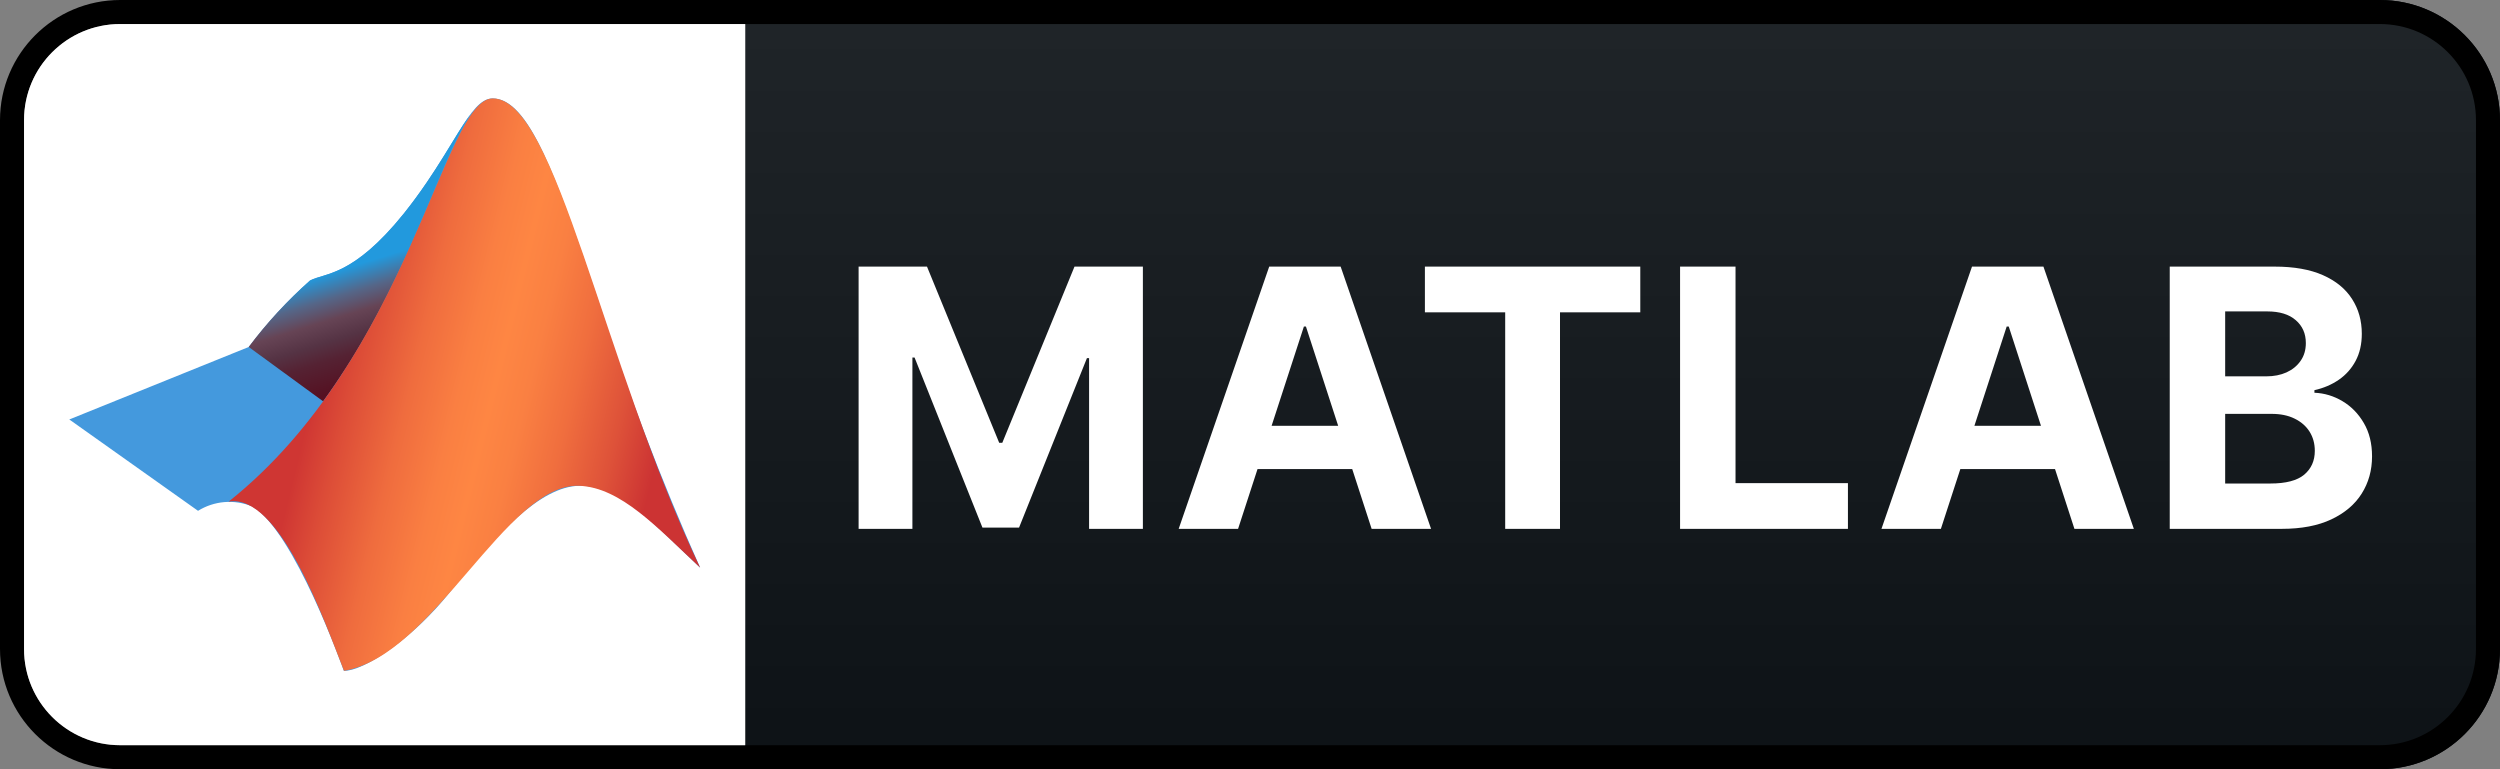 <svg width="104" height="32" viewBox="0 0 104 32" fill="none" xmlns="http://www.w3.org/2000/svg">
<rect x="0" y="0" width="104" height="32" fill="#808080" stroke="none"/>
<path d="M99 0H31V32H99C101.761 32 104 29.761 104 27V5C104 2.239 101.761 0 99 0Z" fill="#0F1418"/>
<path d="M5 0.5H99C101.485 0.5 103.5 2.515 103.5 5V27C103.5 29.485 101.485 31.5 99 31.5H5C2.515 31.5 0.5 29.485 0.5 27V5C0.5 2.515 2.515 0.5 5 0.5Z" fill="url(#paint0_linear_20_3)" stroke="black"/>
<path d="M35.718 11.091H38.563L41.567 18.421H41.695L44.699 11.091H47.544V22H45.306V14.899H45.216L42.393 21.947H40.869L38.046 14.873H37.956V22H35.718V11.091ZM51.504 22H49.033L52.799 11.091H55.771L59.532 22H57.06L54.327 13.584H54.242L51.504 22ZM51.35 17.712H57.188V19.512H51.35V17.712ZM59.276 12.992V11.091H68.236V12.992H64.896V22H62.616V12.992H59.276ZM69.891 22V11.091H72.198V20.098H76.874V22H69.891ZM80.741 22H78.269L82.035 11.091H85.007L88.768 22H86.296L83.564 13.584H83.478L80.741 22ZM80.586 17.712H86.424V19.512H80.586V17.712ZM90.261 22V11.091H94.629C95.431 11.091 96.101 11.21 96.637 11.448C97.173 11.686 97.576 12.016 97.846 12.439C98.116 12.858 98.251 13.341 98.251 13.887C98.251 14.314 98.166 14.688 97.995 15.011C97.825 15.331 97.591 15.594 97.292 15.8C96.998 16.002 96.66 16.146 96.28 16.231V16.338C96.696 16.355 97.085 16.473 97.447 16.689C97.812 16.906 98.109 17.209 98.336 17.6C98.564 17.987 98.677 18.449 98.677 18.985C98.677 19.564 98.533 20.081 98.246 20.535C97.962 20.986 97.541 21.343 96.983 21.606C96.426 21.869 95.739 22 94.922 22H90.261ZM92.567 20.114H94.448C95.091 20.114 95.559 19.992 95.854 19.747C96.149 19.498 96.296 19.168 96.296 18.756C96.296 18.454 96.223 18.188 96.078 17.957C95.932 17.726 95.724 17.545 95.454 17.414C95.188 17.282 94.87 17.217 94.501 17.217H92.567V20.114ZM92.567 15.656H94.277C94.593 15.656 94.874 15.601 95.119 15.491C95.368 15.377 95.563 15.217 95.705 15.011C95.85 14.805 95.923 14.559 95.923 14.271C95.923 13.877 95.783 13.559 95.502 13.318C95.225 13.076 94.831 12.955 94.32 12.955H92.567V15.656Z" fill="white"/>
<path d="M1 5C1 2.791 2.791 1 5 1H31V31H5C2.791 31 1 29.209 1 27V5Z" fill="white"/>
<path d="M2.875 17.453L10.347 14.434C11.105 13.432 11.959 12.506 12.897 11.669C13.516 11.341 14.678 11.519 16.806 8.875C18.869 6.297 19.525 4.094 20.491 4.094C22.019 4.094 23.144 7.394 24.85 12.391C26.067 16.207 27.494 19.954 29.125 23.613C27.344 21.953 25.825 20.163 24.091 20.209C22.478 20.247 20.688 22.159 18.728 24.616C17.172 26.584 15.109 27.934 14.303 27.906C14.303 27.906 12.222 22.019 10.478 21.062C10.116 20.915 9.725 20.855 9.335 20.887C8.946 20.92 8.57 21.044 8.238 21.25L2.875 17.444V17.453Z" fill="#4499DD"/>
<path d="M19.562 4.769C18.934 5.613 18.175 7.159 16.806 8.875C14.678 11.519 13.525 11.341 12.897 11.669C11.955 12.501 11.1 13.428 10.347 14.434L13.441 16.694C16.066 13.113 17.472 9.231 18.569 6.719C18.843 6.041 19.176 5.389 19.562 4.769Z" fill="url(#paint1_linear_20_3)"/>
<path d="M20.5 4.094C18.456 4.094 17.059 14.856 9.513 20.866C11.631 20.519 13.469 25.778 14.312 27.906C18.062 27.269 21.062 20.097 24.091 20.209C25.825 20.275 27.344 21.953 29.125 23.613C25.056 15.062 23.153 4.094 20.5 4.094Z" fill="url(#paint2_linear_20_3)"/>
<defs>
<linearGradient id="paint0_linear_20_3" x1="0" y1="0" x2="0" y2="32" gradientUnits="userSpaceOnUse">
<stop stop-color="#BBBBBB" stop-opacity="0.1"/>
<stop offset="1" stop-opacity="0.1"/>
</linearGradient>
<linearGradient id="paint1_linear_20_3" x1="16.753" y1="15.409" x2="15.075" y2="9.99" gradientUnits="userSpaceOnUse">
<stop stop-color="#551122"/>
<stop offset="0.23" stop-color="#552233"/>
<stop offset="0.36" stop-color="#553344"/>
<stop offset="0.51" stop-color="#664455"/>
<stop offset="0.66" stop-color="#556688"/>
<stop offset="0.84" stop-color="#2299DD"/>
</linearGradient>
<linearGradient id="paint2_linear_20_3" x1="28.853" y1="18.797" x2="11.978" y2="14.653" gradientUnits="userSpaceOnUse">
<stop offset="0.081" stop-color="#CC3333"/>
<stop offset="0.189" stop-color="#DE5239"/>
<stop offset="0.313" stop-color="#F06E3E"/>
<stop offset="0.421" stop-color="#FA8042"/>
<stop offset="0.5" stop-color="#FE8643"/>
<stop offset="0.58" stop-color="#FA7F42"/>
<stop offset="0.696" stop-color="#EF6C3E"/>
<stop offset="0.833" stop-color="#DC4C37"/>
<stop offset="0.916" stop-color="#CF3633"/>
</linearGradient>
</defs>
</svg>
